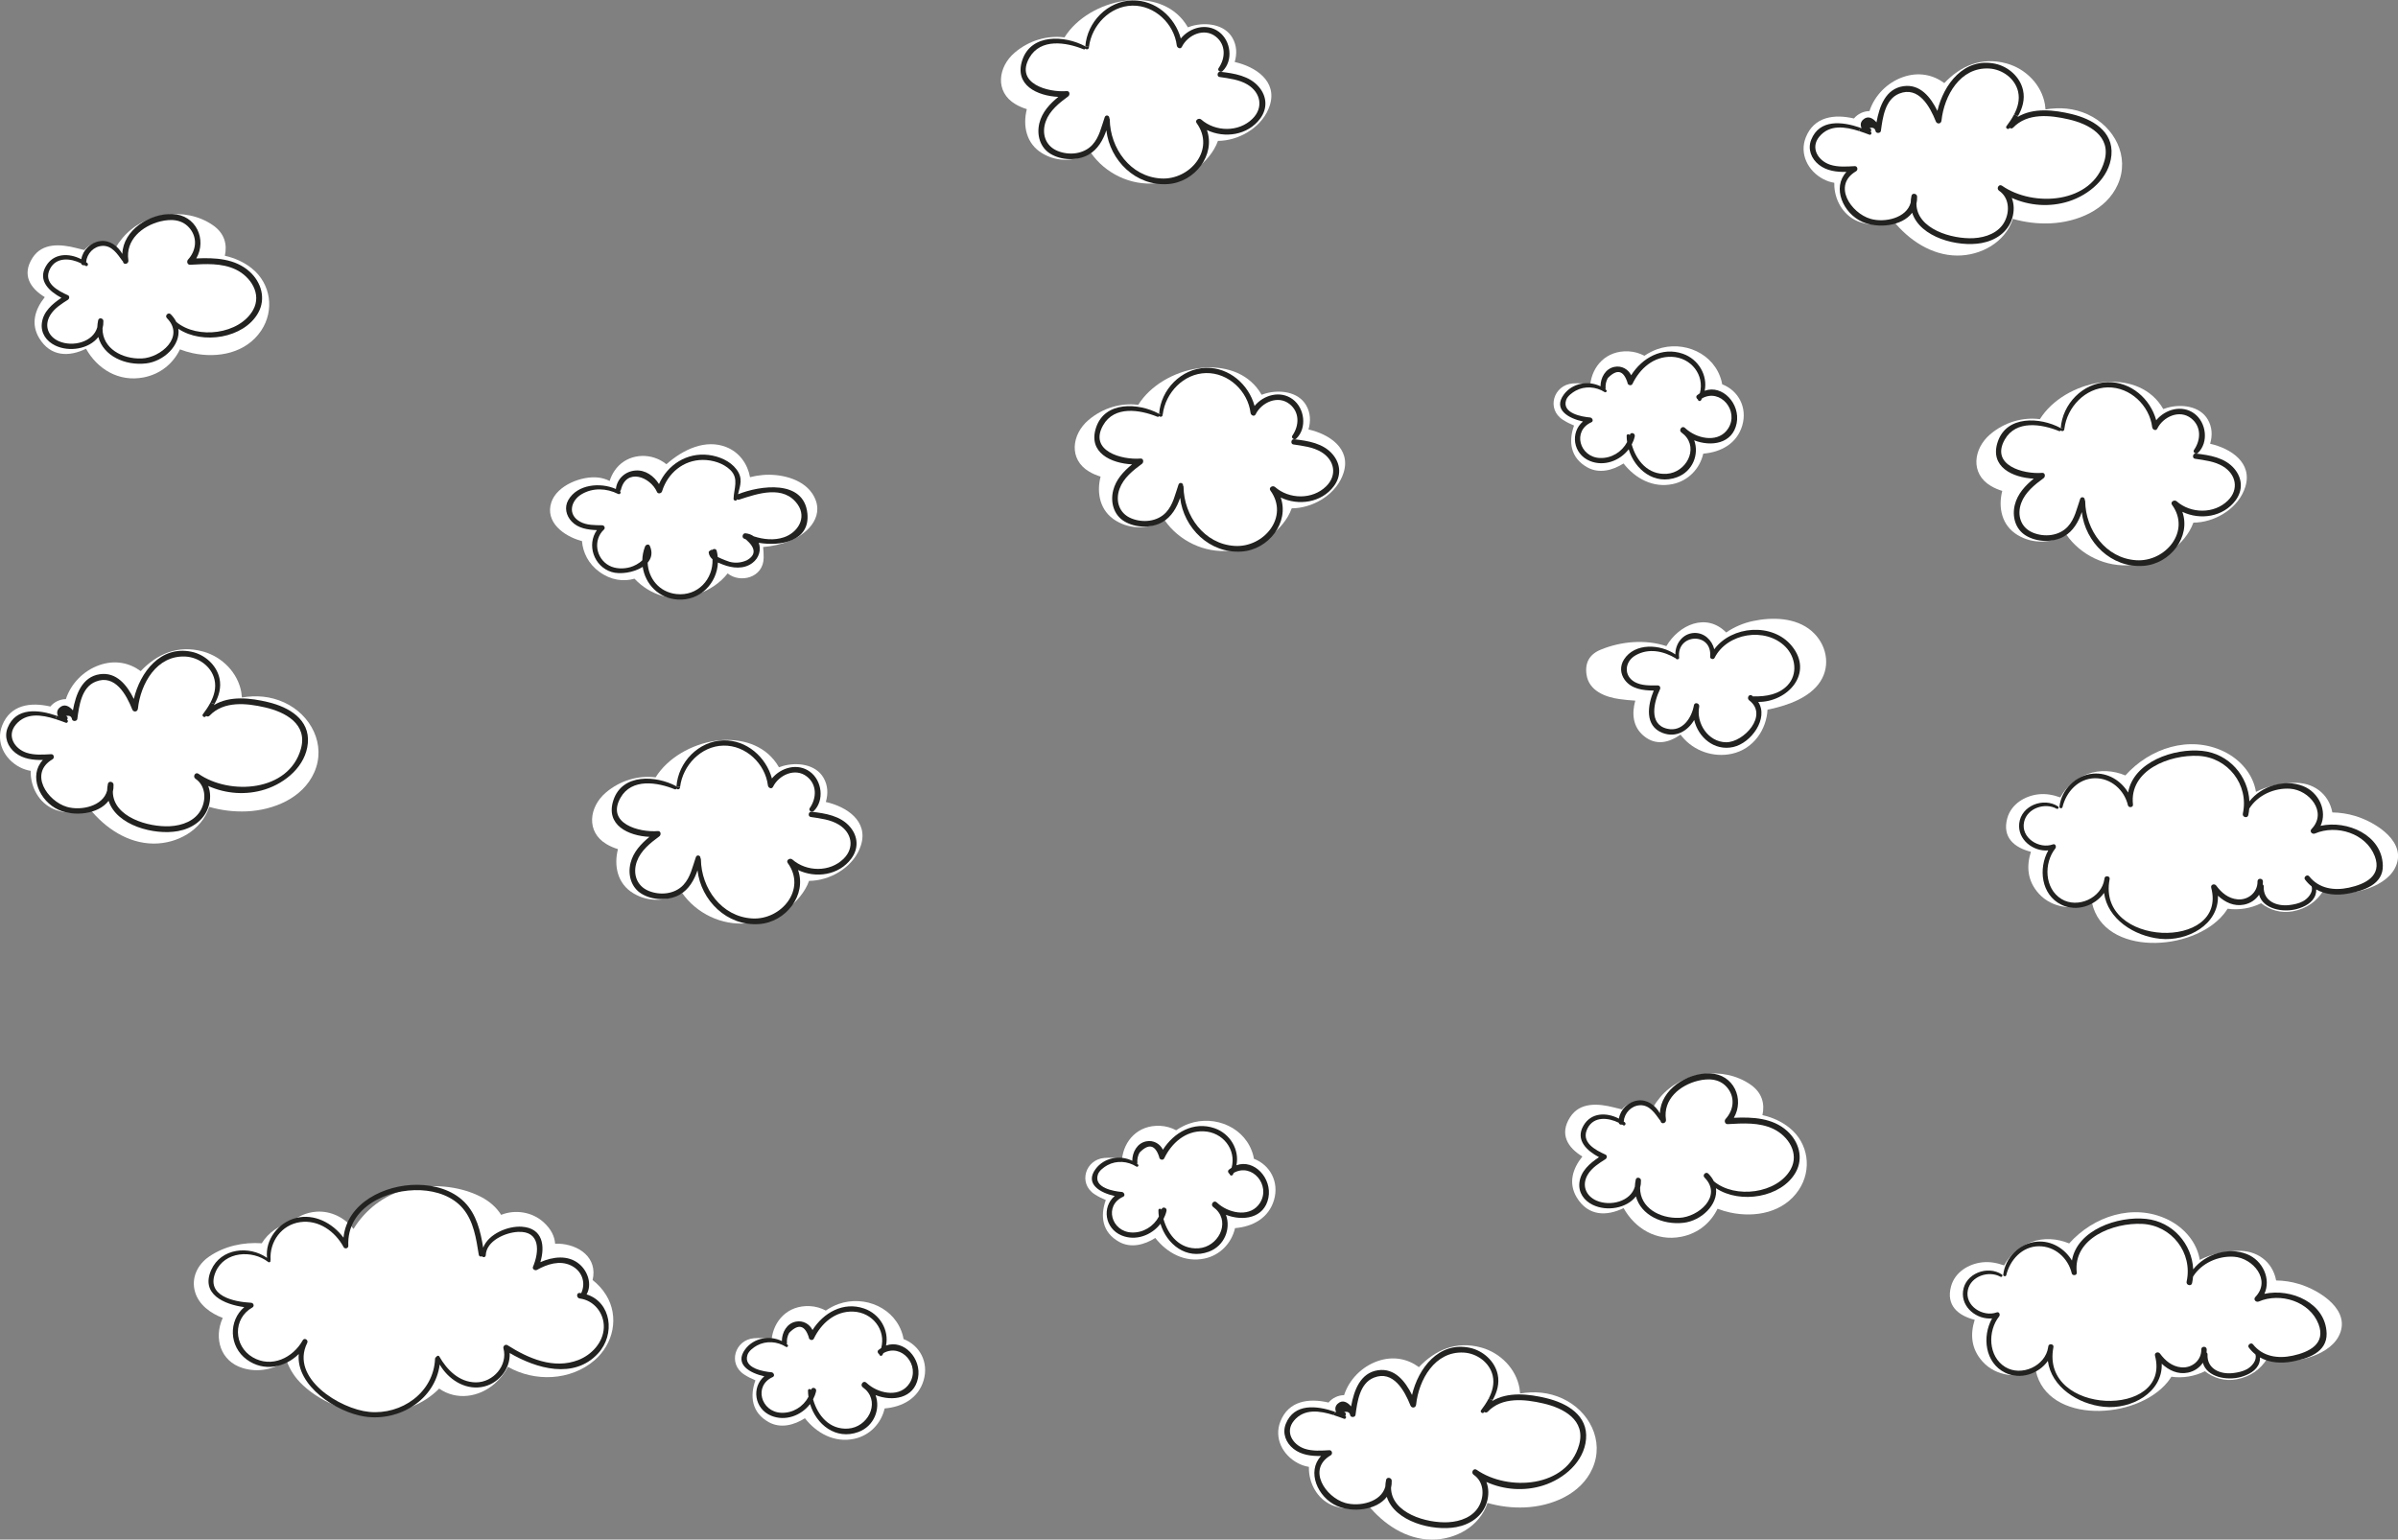 <?xml version="1.0" encoding="UTF-8"?>
<svg id="_圖層_2" data-name="圖層 2" xmlns="http://www.w3.org/2000/svg" viewBox="0 0 1001.76 643.35">
  <rect x="0" y="0" width="1001.76" height="643.35" fill="#808080" stroke="none"/>
  <defs>
    <style>
      .cls-1 {
        fill: #222221;
      }

      .cls-1, .cls-2 {
        stroke-width: 0px;
      }

      .cls-2 {
        fill: #fff;
      }
    </style>
  </defs>
  <g id="OBJECTS">
    <g>
      <path class="cls-2" d="M377.45,559.54c-.07-.43-.14-.85-.25-1.25-2.99-11.7-15.92-17.25-26.89-13.38-1.77.62-3.58,1.56-5.34,2.74-2.01-1.06-4.22-1.73-6.62-1.85-9.47-.47-15.21,6.35-16,13.88-2.35-.47-4.78-.66-7.3-.47-8.01.6-11.17,10.67-4.12,15.2,1.47.94,3.03,1.74,4.65,2.4-2.37,6.53-1.64,13.5,5.61,17.5,4.89,2.7,10.54,1.23,15.06-1.66,4.94,6.31,12.34,10.34,20.56,8.61,6.56-1.39,11.32-6.47,12.75-12.71,7.43-.62,14.1-4.22,16.3-11.81,2.16-7.45-1.58-14.53-8.41-17.18Z"/>
      <path class="cls-1" d="M370.14,562.27c7.42-2.7,14.94,5.44,13.36,13.56-1.68,8.64-10.69,9.91-17.74,7.15,2.14,5.83-.61,13.01-7.17,15.42-9.45,3.48-17.6-3.17-20.19-11.68-3.68,4.82-10.33,7.34-16.24,4.88-7.08-2.93-8.25-11.94-2.87-16.48-5.87-1.27-12.7-4.94-7.97-11.3,3.58-4.81,10.22-5.91,15.31-3.41,0-3.6,2.04-7.39,5.84-8.13,3.04-.6,5.74,1.02,6.96,3.51,4.58-7.23,12.85-12,21.57-8.99,6.55,2.26,10.46,9.02,9.14,15.47ZM380,577.96c4.59-7.31-3.29-16.81-10.97-12.52-.13.25-.25.51-.39.76-.41.69-1.28.32-1.36-.31-.6-.35-.93-1.23-.3-1.76.38-.32.77-.59,1.15-.84,2.02-7.52-3.6-14.92-11.78-15.21-7.5-.26-13.3,4.9-16.38,11.32-.5,1.03-2.11.5-2.09-.56-1.66-5.16-4.4-5.78-8.22-1.86-.74,1.37-1.04,2.81-.91,4.31,0,.15-.03.29-.08.4.12.1.24.18.36.27.49.41-.15,1.2-.67.87-3.61-2.3-8.27-2.66-12.09-.6-1.42.77-3.44,2.24-4,3.88-1.93,5.66,6.86,7.07,10,7.32.94.08,1.6,1.52.54,2-8.08,3.63-4.93,14.55,3.51,14.93,4.86.23,9.24-2.54,11.42-6.66-.13-.86-.19-1.72-.2-2.59,0-.8.96-.86,1.29-.3,0-.03,0-.05.02-.08.32-1.36,2.38-.78,2.08.58-.26,1.2-.7,2.34-1.27,3.42,1.9,6.76,6.83,12.77,14.63,12.24,8.07-.55,13.33-10.36,7.38-16.23-.5-.37-.97-.76-1.41-1.18-.98-.94.35-2.73,1.47-1.91.08.06.15.14.24.2h0c.2.18.43.37.64.55.12.11.25.2.37.31,4.9,3.87,13.25,5.24,17.02-.75Z"/>
    </g>
    <g>
      <path class="cls-2" d="M719.43,160.56c-.07-.43-.14-.85-.25-1.25-2.99-11.7-15.92-17.25-26.89-13.38-1.77.62-3.58,1.56-5.34,2.74-2.01-1.06-4.22-1.73-6.62-1.85-9.47-.47-15.21,6.35-16,13.88-2.35-.47-4.78-.66-7.3-.47-8.01.6-11.17,10.67-4.12,15.2,1.47.94,3.03,1.74,4.65,2.4-2.37,6.53-1.64,13.5,5.61,17.5,4.9,2.7,10.54,1.23,15.06-1.66,4.94,6.31,12.34,10.34,20.56,8.61,6.56-1.39,11.32-6.47,12.75-12.71,7.43-.62,14.1-4.22,16.3-11.81,2.16-7.45-1.58-14.53-8.41-17.18Z"/>
      <path class="cls-1" d="M712.13,163.29c7.42-2.7,14.94,5.44,13.36,13.56-1.68,8.64-10.69,9.91-17.74,7.15,2.14,5.83-.61,13.01-7.17,15.42-9.45,3.48-17.6-3.17-20.19-11.68-3.68,4.82-10.33,7.34-16.24,4.88-7.08-2.93-8.25-11.94-2.87-16.48-5.87-1.27-12.7-4.94-7.97-11.3,3.58-4.81,10.22-5.91,15.31-3.41,0-3.6,2.04-7.39,5.84-8.13,3.04-.6,5.74,1.02,6.96,3.51,4.58-7.23,12.85-12,21.57-8.99,6.55,2.26,10.46,9.02,9.14,15.47ZM721.99,178.98c4.59-7.31-3.29-16.81-10.97-12.52-.13.25-.25.51-.39.76-.41.69-1.28.32-1.36-.31-.6-.35-.93-1.23-.3-1.76.38-.32.77-.59,1.15-.84,2.02-7.52-3.6-14.92-11.78-15.21-7.5-.26-13.3,4.9-16.38,11.32-.5,1.03-2.11.5-2.09-.56-1.66-5.16-4.4-5.78-8.22-1.86-.74,1.37-1.04,2.81-.91,4.31,0,.15-.03.29-.08.4.12.1.24.18.36.27.49.41-.15,1.2-.67.87-3.61-2.3-8.27-2.66-12.09-.6-1.42.77-3.44,2.24-4,3.88-1.93,5.66,6.86,7.07,10,7.32.94.08,1.6,1.52.54,2-8.08,3.63-4.93,14.55,3.51,14.93,4.86.23,9.24-2.54,11.42-6.66-.13-.86-.19-1.72-.2-2.59,0-.8.96-.86,1.29-.3,0-.03,0-.05.02-.08.32-1.36,2.38-.78,2.08.58-.26,1.2-.7,2.34-1.27,3.42,1.9,6.76,6.83,12.77,14.63,12.24,8.07-.55,13.33-10.36,7.38-16.23-.5-.37-.97-.76-1.41-1.18-.98-.94.35-2.73,1.47-1.91.08.06.15.14.24.2h0c.2.18.43.37.64.55.12.11.25.2.37.31,4.9,3.87,13.25,5.24,17.02-.75Z"/>
    </g>
    <g>
      <path class="cls-2" d="M339.19,206.06c-4.2-6.18-13.59-8.21-20.62-7.56-1.8.17-3.55.46-5.25.9-1.01-5.53-4.43-10.41-9.96-12.59-8.46-3.33-17.72.77-24.97,7.18-.76-.61-1.58-1.16-2.47-1.64-6.59-3.5-14.94-1.96-19.19,4.36-.92,1.36-1.58,2.8-2.05,4.28-1.42-.72-2.99-1.21-4.61-1.42-6.91-.87-17.38,3.2-19.74,10.31-2.76,8.33,5.28,14.14,12.35,16.1.15.04.29.07.44.11.39,4.83,2.7,9.56,7.3,12.89,4.85,3.52,10.06,4.16,14.64,2.84,3.17,3.39,7.25,5.95,11.68,7.19,9.37,2.62,21.15-1.59,27.24-9.4,5.06,4.18,14.98,1.99,15.04-6.6.01-1.5-.08-2.97-.23-4.42,3.81-.31,7.57-1.16,11.17-2.59,8.16-3.24,15.23-11.13,9.24-19.95Z"/>
      <path class="cls-1" d="M337.28,214.55c1.19,11.51-10.95,13.84-20.32,12.28,1.06,2.75.24,6.29-2.69,8.46-3.61,2.67-8.34,2.17-12.3.62-.67-.26-1.38-.53-2.06-.84-.36,8.65-7.43,16.07-16.81,15.47-8-.5-13.58-6.54-14.61-13.65-3.75,2.42-9.5,3.23-12.99,2.14-7.46-2.32-10.47-11.4-6.15-17.5-3.81-.15-7.8-.73-10.53-3.6-2.34-2.46-3.14-5.94-1.42-8.96,3.78-6.65,13.4-7.49,19.88-4.63.48-4.24,3.86-7.39,8.17-7.72,4.21-.33,7.69,2.29,9.84,5.66,3.57-8.05,11.62-13.28,20.73-12.16,4.3.53,8.98,2.46,11.64,6.02,2.83,3.77,1.53,6.65.65,10.4,9.03-3.64,27.5-6.37,28.97,8.01ZM327.45,224.53c5.8-1.95,9.71-8.15,5.76-13.75-5.83-8.26-16.6-4.55-24.37-2.02-.39.13-.71.06-.94-.12v.02c-.12.85-1.49.62-1.46-.2.11-4.26,2.34-8.46-1.34-12.06-2.96-2.87-7.43-4.2-11.46-4.21-8.15,0-14.72,5.52-17.07,13.14-.26.86-1.67,1.23-2.1.27-2.83-6.42-12.84-10.14-15.08-.95-.06.26-.22.44-.41.57.7.5.03,1.59-.77,1.19-4.84-2.42-10.49-2.69-15.25.12-4.45,2.63-6.04,8.53-.59,11.5,2.76,1.51,6.14,1.42,9.2,1.47.88.01,1.41,1.15.74,1.78-4.68,4.38-3.38,12.1,2.18,15.08,2.63,1.41,6.08,1.45,8.89.62,1.49-.44,3.53-1.45,4.94-2.85.04-1.92.41-3.87,1.16-5.77.29-.77,1.55-1.21,1.98-.26,1.28,2.85.68,5.21-.91,7.04.28,6.48,4.77,12.29,11.98,13.1,8.98,1,15.44-6.25,15.12-14.53-.84-.72-1.46-1.63-1.6-2.86-.03-.25.15-.47.34-.6s.39-.27.58-.4.38-.12.55-.04c.53-.57,1.64-.57,1.89.4.21.85.35,1.71.43,2.55,2.04,1.02,4.78,1.99,4.97,2.02,2.43.62,4.82.4,7.15-.64,3.94-2.2,3.81-5.11-.38-8.74-.27-.11-.53-.22-.78-.33-1.07-.47-.55-2.32.6-2.22,1.4.13,2.55.6,3.47,1.27,4.06,1.32,8.52,1.79,12.58.41Z"/>
    </g>
    <g>
      <path class="cls-2" d="M756.75,263.64c-6.61-5.63-16.37-5.84-24.47-4.12-4.02.85-7.82,2.49-11.17,4.78-8.33-8.43-19.75-3.21-24.99,5.7-8.77-2.92-18.89-2.02-27.42,1.48-4.66,1.91-6.67,5.4-5.93,10.44,1,6.78,7.87,9.4,13.78,10.21,2.2.3,4.39.51,6.59.65-1.53,5.49-1.05,11.03,3.68,14.85,5.02,4.05,10.37,2.72,15.23-.65.21.28.42.57.65.85,4.96,6.02,13.09,8.81,20.74,7.16,9.09-1.95,14.53-10.17,14.94-18.45.4-.08.79-.14,1.19-.23,7.42-1.63,16.48-4.8,20.84-11.47,4.57-6.99,2.49-15.96-3.67-21.2Z"/>
      <path class="cls-1" d="M748.54,269.96c9.29,11.41-1.81,23.45-14.04,23.36,4.45,6.83-2.89,17.16-10.42,18.84-7.97,1.79-14.68-4.09-16.33-11.29-2.7,4.54-7.55,7.57-13.21,5.4-7.59-2.91-6.24-11.6-3.69-17.69-4.46-.06-9.32-.63-12.13-4.49-1.88-2.59-2.03-5.77-.31-8.49,4.49-7.08,15.24-6.49,21.47-2.13-.03-4.43,2.99-8.73,7.81-8.97,4.26-.2,7.49,3.01,8.44,6.82,7.29-9.88,24.36-11.27,32.41-1.36ZM746.7,286.42c4.42-4.62,3.47-11.82-.86-16.17-8.33-8.37-24.37-5.76-29.58,4.67-.43.86-1.95.48-1.85-.5.97-10.43-14.14-9.77-12.96.38.1.79-1.16.98-1.4.3-5.1-3.05-11.28-4.37-16.76-1.28-4.65,2.62-5.1,8.56-.37,11.18,2.85,1.58,6.43,1.45,9.59,1.42.87-.01,1.28.91.94,1.62-2.45,5.09-4.94,14.66,3.03,16.48,6.36,1.46,10.25-4.55,11.16-9.85.29-1.45,2.44-.82,2.2.6-1.37,6.95,3.72,14.8,11.22,14.9,7.33.09,17.89-11.28,9.65-17.52-1.15-.88-.07-2.85,1.17-1.99.17.13.34.26.5.39.1-.02.19-.06.3-.05,5.04.09,10.37-.76,14.02-4.58Z"/>
    </g>
    <g>
      <path class="cls-2" d="M546.61,179.46c1-3.44.89-6.94-.99-10.15-3.32-5.68-11.06-6.53-16.84-4.92-.59.16-1.17.36-1.74.57-.62-1.07-1.32-2.1-2.11-3.07-5.96-7.25-15.55-9.27-24.49-7.97-9.98,1.45-19.88,7.12-24.94,15.25-7.16-.9-14.72,1.21-20.8,6.37-6.99,5.94-8.4,16.42.34,21.56,1.47.87,3.06,1.54,4.73,2.06-1.77,6.93-.25,14.47,6.46,18.47,6.67,3.98,14.07,3.22,20.34-.19,5.85,8.43,16.45,13.81,27.36,12.68,9.52-.99,19.05-5.77,24.04-14.22.67-1.14,1.21-2.3,1.64-3.48.54,0,1.08-.03,1.62-.07,8.51-.68,17.37-6.35,20.04-14.78,3.23-10.18-6.08-16.19-14.66-18.11Z"/>
      <path class="cls-1" d="M556.77,189.93c3.37,4.01,3.59,9.04.45,13.23-5.18,6.94-14.8,8.29-22.21,4.74,3.67,10.4-5.02,21.81-16.32,22.58-13.38.92-24.22-9.84-25.69-22.47-1.36,4.11-3.64,8-7.37,10.15-4.67,2.69-11.45,2.45-16.03-.36-4.4-2.7-5.78-8.01-4.57-12.84,1.14-4.57,4.34-8.01,7.9-10.92-8.73-.42-18.55-4.87-15.04-15.39,3.72-11.16,17.76-10.31,26.15-5.82.07.04.12.09.17.14l1.52.2c-.02.09-.03.18-.04.27-.09.79-1.11.95-1.43.4-.15.27-.43.45-.77.31-7.26-2.95-17.98-4.73-22.67,3.57-6.06,10.73,7.78,14.54,15.63,13.9,1.3-.1,1.44,1.59.6,2.21-3.72,2.72-7.72,5.92-9.36,10.42-1.83,5.05-.21,10.28,4.93,12.37,4.79,1.96,10.88,1.39,14.52-2.53,2.97-3.22,3.78-7.59,5.18-11.58.41-1.19,2.03-.75,1.92.44.1.12.18.27.18.49.17,12.12,8.6,23.91,21.38,24.69,12.13.75,22.92-12.11,14.9-23.16-.86-1.19.95-2.33,1.92-1.48,5.94,5.21,15.67,5.38,21.42-.31,4.67-4.61,3.48-10.91-2.02-14.26-3.51-2.14-7.78-2.59-11.76-3.2-1.23-.19-.93-2.3.29-2.17.03,0,.06,0,.09,0,5.78.65,12.17,1.66,16.13,6.37Z"/>
      <path class="cls-1" d="M540.03,166.85c5,3.7,6.07,12,1.51,16.42-.26.26-.6.33-.9.27-.66-.14-1.2-.85-.74-1.53,2.89-4.18,3.09-9.8-1.21-13.18-4.87-3.83-11.7-.67-14.15,4.31-.56,1.13-2,.42-2.12-.58-1.12-9.1-9.22-16.84-18.59-16.66-9.41.19-16.98,8.25-18.1,17.27l-1.52-.2c.71-10.13,9.22-19,19.62-19.25,9.68-.23,17.82,6.95,20.26,15.92,3.78-4.62,10.79-6.61,15.94-2.79Z"/>
    </g>
    <g>
      <path class="cls-2" d="M652.76,584.42c-5.93-2.72-11.89-3.09-17.74-2.1-.05-.71-.12-1.43-.24-2.16-1.42-8.17-7.97-14.81-15.91-17.03-10.67-2.99-19.49,1.16-26.12,8.17-4.61-3.43-10.71-4.83-17.31-2.5-6.59,2.33-11.83,7.68-13.95,14.2-2.44.02-4.9,1.16-6.48,3.09-8.28-1.92-16.66-.77-20.11,7.86-2.79,6.97.95,14.16,7.33,17.49,1.55.81,3.06,1.28,4.56,1.52-.01.53,0,1.07.03,1.62.44,6.53,4.33,12.66,10.7,14.81,5.22,1.76,9.71,1.07,13.49-1.07.11.14.22.28.33.42,6.54,8.14,16.05,14.58,26.81,14.63,9.88.05,20.02-5.52,23.21-15.25,0-.02.01-.05.02-.08,5.03,1.43,10.29,2.11,15.69,1.87,11.13-.5,23.36-5.49,28.15-16.23,5.2-11.63-1.38-24.17-12.48-29.26Z"/>
      <path class="cls-1" d="M646.03,584.27c8.53,2.06,17.44,7.13,16.53,17.16-.86,9.51-9.29,16.57-17.86,19.3-7.85,2.5-16.37,1.88-23.77-1.45,1.02,2.6,1.07,5.6.18,8.5-1.78,5.85-6.96,9.3-12.79,10.37-9.94,1.82-25.72-2.35-28.99-12.66-4.32,5.7-14.43,6.65-20.85,3.79-8.04-3.58-12.73-14.34-6.61-20.85-4.07.06-8.21-.4-11.5-2.99-3.2-2.53-4.78-6.53-3.23-10.44,3.48-8.75,12.98-7.65,20.49-5.06l-.46,1.41c-5.82-1.86-12.37-2.84-16.64,2.34-3.85,4.66-.52,10.04,4.51,11.71,3.28,1.08,6.9.8,10.29.61,1.16-.07,1.52,1.58.57,2.13-10,5.86-2.16,17.5,6.03,19.89,5.93,1.72,15.08-.3,16.78-6.8.02-.91.13-1.84.33-2.82.28-1.37,2.32-.98,2.35.32.03,1.08-.07,2.08-.29,3.01.14,10.6,14.92,14.84,23.86,14.37,5.1-.27,10.59-2.22,13.04-7.04,2.19-4.29,1.83-9.94-2.39-12.8-1.27-.88-.07-2.97,1.23-2.09,13.05,9.13,37.82,7.6,42.83-10.44,2.87-10.34-6.51-15.34-14.98-17.28-7.7-1.77-17.19-2.82-23.17,3.45-.46.49-1.05.42-1.46.11-.06.08-.13.16-.19.24-.55.65-1.69-.24-1.18-.91,1.14-1.51,2.27-3.15,3.18-4.89l1.71.55c-.1.17-.19.34-.29.5,6.6-4.04,15.38-3.01,22.74-1.24Z"/>
      <path class="cls-1" d="M625.65,574.31c.83,3.82-.24,7.43-2.07,10.7l-1.71-.55c1.56-2.96,2.47-6.2,1.71-9.58-1.25-5.51-6.62-9.37-12.11-9.67-12.09-.65-18.79,11.36-19.9,21.79-.15,1.38-1.86,1.6-2.36.32-2.45-6.19-7.2-14.89-15.31-11.62-5.92,2.38-6.89,10.08-7.64,15.57-.14,1-1.78,1.17-2.18.28-.22-1.35-1.09-1.84-2.61-1.47.87.19.92,1.05.5,1.59,0,0,.02.01.03.01.68.31.18,1.45-.51,1.2-1.36-.51-2.82-1.05-4.32-1.53l.46-1.41.6.21c-.59-1.1-.57-2.46.54-3.52,2.03-1.93,4.15-.68,5.65,1.07,1.2-6.62,3.78-14.03,11.25-15.11,6.99-1.01,11.4,4.62,14.2,10.33,2.64-11.2,11.16-22.4,24.08-19.72,5.51,1.14,10.48,5.5,11.7,11.11Z"/>
    </g>
    <g>
      <path class="cls-2" d="M253.19,541.15c-1.55-2.51-3.46-4.57-5.63-6.24,2.21-9.37-5.76-14.89-14.26-15.21-.47-.02-.94-.02-1.4,0-.22-3.05-1.67-6.1-4.84-8.98-4.74-4.31-11.84-5.41-17.71-3.06-1.98-3.18-4.95-5.71-8.33-7.47-9.35-4.86-21.48-5.68-31.6-3.08-9.09,2.34-16.97,8.58-21.74,16.44-3.58-4.66-9.41-7.63-15.47-7.21-4.3.3-8.04,2.04-10.94,4.67-4.75,1.1-9.1,3.97-11.93,8.52-7.75-.52-15.56,1.18-21.95,5.54-4.84,3.3-7.61,8.89-5.93,14.74,1.56,5.46,6.54,9.01,11.59,10.92-.02.05-.05.11-.08.16-3.69,8.29-.91,17.89,8.34,20.77,6.52,2.03,12.95.52,18.45-2.97,1.31,3.65,3.49,7.09,6.81,10.18,8.53,7.93,21.08,12.39,32.71,11.72,9.1-.52,17.9-3.94,24.18-10.33,7.19,5.01,16.59,3.72,23.2-2.08,2.4-2.11,4.22-4.48,5.53-7.02,11.15,6.39,26.12,5.86,36.1-2.68,7.97-6.81,10.5-18.25,4.89-27.36Z"/>
      <path class="cls-1" d="M245.05,540.9c10.34,3.25,12.12,16.74,4.77,24.69-10.05,10.89-25.73,6.35-36.9-.2.36,6.82-4.9,13.15-11.84,14.24-7.16,1.13-13.91-3.38-17.39-9.43-1.94,14.74-16.89,23.92-31.34,21.75-11.71-1.76-28.76-12.83-27.55-26.13-5.75,5.65-14.57,7.54-21.72,2.3-7.44-5.46-7.69-16.18-1.05-21.9-8.3-1.13-18.35-5.37-13.78-15.56,4.09-9.13,15.84-10.27,23.31-5.03-.86-7.56,4.69-14.77,12.04-16.65,7.73-1.98,15.33,2.11,19.9,8.21,1.46-14.5,17.14-22.18,30.82-22.09,7.08.05,14.57,2.07,19.68,7.21,5.05,5.08,6.74,12.19,7.85,19.07,2.2-5.8,10.4-9.16,16.16-8.76,8.85.61,9.72,8.1,7.73,14.81,5.24-2.31,11.57-3.13,16.24.77,3.6,3.01,5.44,8.52,3.07,12.7ZM252.24,554.81c.24-5.98-4.05-11.43-10.04-12.19-1.47-.18-1.49-2.5,0-2.33l.6.09c2.09-4.49.26-9.38-4.26-11.56-4.71-2.28-9.96-.56-14.23,1.84-.77.43-2.06-.32-1.66-1.28,2.68-6.34,3.17-15.08-6.29-14.6-5.26.28-13.18,3.68-13.44,9.77-.04.87-1.12,1.01-1.5.44-.58.24-1.29.09-1.42-.71-1.07-6.65-2.12-13.95-6.62-19.28-4.3-5.1-11.08-7.32-17.56-7.63-13.93-.68-31.07,7.13-30.31,23.26.05,1.04-1.47,1.44-1.96.53-3.5-6.56-10.43-11.56-18.15-10.46-7.77,1.1-12.87,8.16-12.36,15.79,0,.12-.02.22-.07.31.19.44-.45.93-.91.57-6.65-5.2-18.27-4.47-21.95,4.07-4.39,10.19,7.71,12.59,14.8,12.96,1.01.05,1.48,1.42.53,1.96-8.26,4.65-7.89,16.11.12,20.82,7.84,4.59,16.83.26,20.91-7.11.68-1.23,2.48-.14,1.87,1.1-7.33,14.79,13.76,27.66,25.88,28.83,13.46,1.31,26.9-8.01,27.52-22.13.02-.44.27-.73.58-.89.13-.47.91-.66,1.19-.15,3.19,5.64,8.34,10.79,15.27,10.83,7.26.04,13.46-7.09,11.53-14.23-.26-.95.83-1.85,1.69-1.3,8.68,5.52,19.29,10.16,29.57,6.2,5.54-2.14,10.42-7.3,10.67-13.52Z"/>
    </g>
    <g>
      <path class="cls-2" d="M983.86,340.97c-3.11-.94-6.32-1.42-9.53-1.47-1.48-7.95-8.17-12.76-16.32-12.35-5.28.26-10.82,1.31-15.59,3.76-1.17-7.35-6.52-13.54-13.39-16.87-14.39-6.96-31.04-1.35-41.16,10-4.91-2.07-10.59-2.51-15.81-.59-4.98,1.84-8.93,5.35-11.37,9.78-2.87-1.04-5.84-1.64-9.02-1.31-5.79.61-11.51,4.11-13.13,10-2.24,8.13,3.1,12.33,9.87,14.02-1.87,5.89-1.61,12.04,3.28,17.46,5.64,6.25,14.84,7.11,22.26,3.93,4.92,22.3,41.98,20.62,55.03,4.64.58-.71,1.1-1.47,1.6-2.24,4.73.69,9.73-.16,14.01-2.29,3.58,2.84,8.31,4.31,13.25,3.37,5.93-1.13,10.03-4.3,12.67-8.51.4.12.8.25,1.22.35,8.74,2.12,24.06-1.13,28.66-9.7,5.82-10.86-7.86-19.37-16.51-21.98Z"/>
      <path class="cls-1" d="M995.42,361.64c.2,7.95-7.91,10.56-14.43,11.76-4.7.86-9.48.49-13.4-1.72.04.74-.05,1.5-.31,2.26-1.11,3.29-4.55,5.01-7.66,5.89-5.86,1.65-14.26.07-15.9-5.94-1.38,2.07-3.58,3.59-6.23,4.13-4.21.86-8-.96-10.95-3.73.41,12.04-12.66,19.19-24.13,18.01-10.95-1.13-21.99-8.31-23.44-19.17-3.83,5.41-11.5,8.03-17.84,4.93-8.45-4.14-9.7-15.15-5.46-22.7-6.27.59-12.94-4.52-12.14-11.32.87-7.48,10.24-10.96,16.19-7.07.16.1.25.25.26.4.05.41-.36.84-.83.58-4.8-2.69-12.28-.31-13.58,5.46-1.51,6.73,6.33,11.54,12.04,9.43,1.07-.39,1.55,1.01.99,1.71-4.84,6.11-4.6,16.72,2.57,21.12,6.77,4.14,16.81-.43,17.93-8.28.03-.15.05-.3.07-.45.23-1.2,2.29-.92,2.14.29-.01.09-.03.19-.05.29h.01c-5.38,28.37,49.43,29.87,42.46,3.44-.35-1.34,1.37-1.89,2.1-.89,2.19,3,5.07,5.38,8.86,5.74,4.5.43,8.48-2.95,8.38-7.49-.03-1.47,2.23-1.46,2.27,0,.01.43-.02.85-.07,1.27.24.18.41.44.4.79-.3,6.16,5.37,8.44,10.64,7.83,1.95-.23,3.97-.65,5.72-1.57,2.11-1.12,4.47-3.85,3.63-6.26-1.01-.8-1.94-1.75-2.76-2.86-.75-1.02.97-2.32,1.74-1.35,4.08,5.17,10.44,6.1,16.6,4.77,6.9-1.49,13.94-4.94,10.81-13.17-3.65-9.56-16-13.33-24.94-9.48-1.2.52-2.46-.84-1.46-1.88,6.78-7.06-1-16.29-8.93-16.82-6.61-.44-13.58,2.68-17.09,8.3-.09.91-.22,1.82-.41,2.74-.32,1.48-2.61.85-2.28-.63,2.66-12.1-6.29-23.55-18.58-24.14-11.92-.57-28.98,5.87-27.31,20.38.13,1.21-1.83,1.43-2.1.28-1.5-6.38-7.07-11.42-13.85-11.32-6.92.11-11.98,5.75-13.5,12.08-.15.64-1.13.58-1.26.03-.01-.06-.02-.13-.01-.2.81-7.17,6.8-13.22,14.08-13.83,6.11-.5,11.6,2.89,14.62,7.9,2.19-12.79,19.1-18.67,31-17.41,11.11,1.17,19.16,10.48,19.66,21.09,5.07-6.45,14.69-9.42,22.41-6.38,6.63,2.61,10.22,10.41,7.32,16.61,11.12-2.45,25.66,3.8,26,16.55Z"/>
    </g>
    <g>
      <path class="cls-2" d="M747.63,471.35c-3.46-2.79-7.32-4.44-11.38-5.36,1.06-4.74-.14-9.41-4.96-12.75-11.56-8.02-28.74-5.4-37.73,5.25-1.17,1.39-2.21,2.86-3.11,4.39-1.59-1.46-3.52-2.44-5.92-2.46-2.79-.03-5.31,1.17-6.98,3.17-1.16-.29-2.32-.57-3.48-.86-6.35-1.61-14.03-2.28-18.14,4.08-4.62,7.15-.99,12.76,5.1,16.46-4.08,5.1-5.96,11.1-2.35,17.11,4.78,7.95,12.58,7.87,19.58,4.46,4.68,8.39,13.56,14.03,24.1,11.97,7.18-1.41,12.38-5.98,15.14-11.71,1.71.66,3.47,1.2,5.3,1.59,10.53,2.25,22.36,0,28.66-9.48,5.59-8.41,4.01-19.52-3.83-25.84Z"/>
      <path class="cls-1" d="M746.58,472.6c4.91,4.43,6.93,11.3,3.58,17.28-5.94,10.59-23.24,13.36-33.32,6.64.95,6.91-6.15,13.62-13.54,14.46-8.77,1-17.81-3.17-19.9-11.05-3.85,5.02-12.16,6.44-18.1,3.52-3.6-1.77-5.96-5.08-5.51-9.2.54-4.89,4.33-8.11,8.19-10.69-4.97-2.64-10.01-7.12-6.51-13.16,3.26-5.65,9.74-5.59,14.82-2.96.63-3.85,3.92-7.04,7.86-7.57,3.99-.54,7.38,2.02,9.28,5.35.32-9.9,11.3-16.98,20.88-16.67,10.01.33,14.52,10.78,10,18.55,7.83-.36,16.18.01,22.27,5.5ZM748.05,488.65c3.72-6.7-1-13.92-7.21-16.9-5.88-2.82-12.76-2.37-19.09-2-1.15.07-1.58-1.39-.89-2.15,3.33-3.65,4.04-8.73.97-12.76-3.11-4.06-7.88-4.36-12.54-3.21-7.58,1.89-14.65,7.79-13.34,16.29.22,1.44-1.94,2.1-2.24.61,0-.07-.02-.13-.03-.21-.08-.04-.16-.09-.21-.17-2.06-2.82-4.35-6.48-8.36-6.29-3.67.17-6.53,3.28-6.81,6.81.15.11.31.21.46.32.69.53.07,1.71-.7,1.21-.15-.1-.31-.19-.46-.28-.55.19-1.25-.07-1.38-.76-4.4-2.16-10.34-2.79-12.99,2.27-3.09,5.89,3.27,9.17,7.48,11.07.78.36.62,1.47,0,1.87-2.75,1.75-5.73,3.61-7.44,6.49-2.63,4.45-.78,8.93,3.66,10.85,5.77,2.51,14.28.39,16.03-5.83.04-.94.15-1.92.37-2.94.27-1.27,2.15-.91,2.18.3.03,1.12-.1,2.16-.36,3.12-.07,8.35,8.2,12.86,16.35,12.55,8-.31,18.24-9.07,10.55-16.85-1.03-1.04.58-2.66,1.61-1.61,1.01,1.03,1.77,2.1,2.29,3.18,8.89,7.45,26.47,5.14,32.1-4.98Z"/>
    </g>
    <g>
      <path class="cls-2" d="M118.79,293.57c-5.93-2.72-11.89-3.09-17.74-2.1-.05-.71-.12-1.43-.24-2.16-1.42-8.17-7.97-14.81-15.91-17.03-10.67-2.99-19.49,1.16-26.12,8.17-4.61-3.43-10.71-4.83-17.31-2.5-6.59,2.33-11.83,7.68-13.95,14.2-2.44.02-4.9,1.16-6.48,3.09-8.28-1.92-16.66-.77-20.11,7.86-2.79,6.97.95,14.16,7.33,17.49,1.55.81,3.06,1.28,4.56,1.52-.01.53,0,1.07.03,1.62.44,6.53,4.33,12.66,10.7,14.81,5.22,1.76,9.71,1.07,13.49-1.08.11.14.22.28.33.42,6.54,8.14,16.05,14.58,26.81,14.63,9.88.05,20.02-5.52,23.21-15.25,0-.02.01-.05.02-.08,5.03,1.43,10.29,2.11,15.69,1.87,11.13-.5,23.36-5.49,28.15-16.23,5.2-11.63-1.38-24.17-12.48-29.26Z"/>
      <path class="cls-1" d="M112.07,293.42c8.53,2.06,17.44,7.13,16.53,17.16-.86,9.51-9.29,16.57-17.86,19.3-7.85,2.5-16.37,1.88-23.77-1.45,1.02,2.6,1.07,5.6.18,8.5-1.78,5.85-6.96,9.3-12.79,10.37-9.94,1.82-25.72-2.35-28.99-12.66-4.32,5.7-14.43,6.65-20.85,3.79-8.04-3.58-12.73-14.34-6.61-20.85-4.07.06-8.21-.4-11.5-2.99-3.2-2.53-4.78-6.53-3.23-10.44,3.48-8.75,12.98-7.65,20.49-5.06l-.46,1.41c-5.82-1.86-12.37-2.84-16.64,2.34-3.85,4.66-.52,10.04,4.51,11.71,3.28,1.08,6.9.8,10.29.61,1.16-.07,1.52,1.58.57,2.13-10,5.86-2.16,17.5,6.03,19.89,5.93,1.72,15.08-.3,16.78-6.8.02-.91.13-1.84.33-2.82.28-1.37,2.32-.98,2.35.32.03,1.08-.07,2.08-.29,3.01.14,10.6,14.92,14.84,23.86,14.37,5.1-.27,10.59-2.22,13.04-7.04,2.19-4.29,1.83-9.94-2.39-12.8-1.27-.88-.07-2.97,1.23-2.09,13.05,9.13,37.82,7.6,42.83-10.44,2.87-10.34-6.51-15.34-14.98-17.28-7.7-1.77-17.19-2.82-23.17,3.45-.46.49-1.05.42-1.46.11-.06.08-.13.16-.19.24-.55.65-1.69-.24-1.18-.91,1.14-1.51,2.27-3.15,3.18-4.89l1.71.55c-.1.17-.19.34-.29.5,6.6-4.04,15.38-3.01,22.74-1.24Z"/>
      <path class="cls-1" d="M91.69,283.46c.83,3.82-.24,7.43-2.07,10.7l-1.71-.55c1.56-2.96,2.47-6.2,1.71-9.58-1.25-5.51-6.62-9.37-12.11-9.67-12.09-.65-18.79,11.36-19.9,21.79-.15,1.38-1.86,1.6-2.36.32-2.45-6.19-7.2-14.89-15.31-11.62-5.92,2.38-6.89,10.08-7.64,15.57-.14,1-1.78,1.17-2.18.28-.22-1.35-1.09-1.84-2.61-1.47.87.19.92,1.05.5,1.59,0,0,.02.01.03.01.68.31.18,1.45-.51,1.2-1.36-.51-2.82-1.05-4.32-1.53l.46-1.41.6.21c-.59-1.1-.57-2.46.54-3.52,2.03-1.93,4.15-.68,5.65,1.07,1.2-6.62,3.78-14.03,11.25-15.11,6.99-1.01,11.4,4.62,14.2,10.33,2.64-11.2,11.16-22.4,24.08-19.72,5.51,1.14,10.48,5.5,11.7,11.11Z"/>
    </g>
    <g>
      <path class="cls-2" d="M105.31,112.24c-3.46-2.79-7.32-4.44-11.38-5.36,1.06-4.74-.14-9.41-4.96-12.75-11.56-8.02-28.74-5.4-37.73,5.25-1.17,1.39-2.21,2.86-3.11,4.39-1.59-1.46-3.52-2.44-5.92-2.46-2.79-.03-5.31,1.17-6.98,3.17-1.16-.29-2.32-.57-3.48-.86-6.35-1.61-14.03-2.28-18.14,4.08-4.62,7.15-.99,12.76,5.1,16.46-4.08,5.1-5.96,11.1-2.35,17.11,4.78,7.95,12.58,7.87,19.58,4.46,4.68,8.39,13.56,14.03,24.1,11.97,7.18-1.41,12.38-5.98,15.14-11.71,1.71.66,3.47,1.2,5.3,1.59,10.53,2.25,22.36,0,28.66-9.48,5.59-8.41,4.01-19.52-3.83-25.84Z"/>
      <path class="cls-1" d="M104.26,113.49c4.91,4.43,6.93,11.3,3.58,17.28-5.94,10.59-23.24,13.36-33.32,6.64.95,6.91-6.15,13.62-13.54,14.46-8.77,1-17.81-3.17-19.9-11.05-3.85,5.02-12.16,6.44-18.1,3.52-3.6-1.77-5.96-5.08-5.51-9.2.54-4.89,4.33-8.11,8.19-10.69-4.97-2.64-10.01-7.12-6.51-13.16,3.26-5.65,9.74-5.59,14.82-2.96.63-3.85,3.92-7.04,7.86-7.57,3.99-.54,7.38,2.02,9.28,5.35.32-9.9,11.3-16.98,20.88-16.67,10.01.33,14.52,10.78,10,18.55,7.83-.36,16.18.01,22.27,5.5ZM105.73,129.54c3.72-6.7-1-13.92-7.21-16.9-5.88-2.82-12.76-2.37-19.09-2-1.15.07-1.58-1.39-.89-2.15,3.33-3.65,4.04-8.73.97-12.76-3.11-4.06-7.88-4.36-12.54-3.21-7.58,1.89-14.65,7.79-13.34,16.29.22,1.44-1.94,2.1-2.24.61,0-.07-.02-.13-.03-.21-.08-.04-.16-.09-.21-.17-2.06-2.82-4.35-6.48-8.36-6.29-3.67.17-6.53,3.28-6.81,6.81.15.11.31.21.46.32.69.53.07,1.71-.7,1.21-.15-.1-.31-.19-.46-.28-.55.19-1.25-.07-1.38-.76-4.4-2.16-10.34-2.79-12.99,2.27-3.09,5.89,3.27,9.17,7.48,11.07.78.36.62,1.47,0,1.87-2.75,1.75-5.73,3.61-7.44,6.49-2.63,4.45-.78,8.93,3.66,10.85,5.77,2.51,14.28.39,16.03-5.83.04-.94.15-1.92.37-2.94.27-1.27,2.15-.91,2.18.3.03,1.12-.1,2.16-.36,3.12-.07,8.35,8.2,12.86,16.35,12.55,8-.31,18.24-9.07,10.55-16.85-1.03-1.04.58-2.66,1.61-1.61,1.01,1.03,1.77,2.1,2.29,3.18,8.89,7.45,26.47,5.14,32.1-4.98Z"/>
    </g>
    <g>
      <path class="cls-2" d="M923.28,185.44c1-3.44.89-6.94-.99-10.15-3.32-5.68-11.06-6.53-16.84-4.92-.59.16-1.17.36-1.74.57-.62-1.07-1.32-2.1-2.11-3.07-5.96-7.25-15.55-9.27-24.49-7.97-9.98,1.45-19.88,7.12-24.94,15.25-7.16-.9-14.72,1.21-20.8,6.37-6.99,5.94-8.4,16.42.34,21.56,1.47.87,3.06,1.54,4.73,2.06-1.77,6.93-.25,14.47,6.46,18.47,6.67,3.98,14.07,3.22,20.34-.19,5.85,8.43,16.45,13.81,27.36,12.68,9.52-.99,19.05-5.77,24.04-14.22.67-1.14,1.21-2.3,1.64-3.48.54,0,1.08-.03,1.62-.07,8.51-.68,17.37-6.35,20.04-14.78,3.23-10.18-6.08-16.19-14.66-18.11Z"/>
      <path class="cls-1" d="M933.43,195.91c3.37,4.01,3.59,9.04.45,13.23-5.18,6.94-14.8,8.29-22.21,4.74,3.67,10.4-5.02,21.81-16.32,22.58-13.38.92-24.22-9.84-25.69-22.47-1.36,4.11-3.64,8-7.37,10.15-4.67,2.69-11.45,2.45-16.03-.36-4.4-2.7-5.78-8.01-4.57-12.84,1.14-4.57,4.34-8.01,7.9-10.92-8.73-.42-18.55-4.87-15.04-15.39,3.72-11.16,17.76-10.31,26.15-5.82.07.04.12.09.17.14l1.52.2c-.02.09-.03.18-.04.27-.09.79-1.11.95-1.43.4-.15.27-.43.45-.77.31-7.26-2.95-17.98-4.73-22.67,3.57-6.06,10.73,7.78,14.54,15.63,13.9,1.3-.1,1.44,1.59.6,2.21-3.72,2.72-7.72,5.92-9.36,10.42-1.83,5.05-.21,10.28,4.93,12.37,4.79,1.96,10.88,1.39,14.52-2.53,2.97-3.22,3.78-7.59,5.18-11.58.41-1.19,2.03-.75,1.92.44.1.12.18.27.18.49.17,12.12,8.6,23.91,21.38,24.69,12.13.75,22.92-12.11,14.9-23.16-.86-1.19.95-2.33,1.92-1.48,5.94,5.21,15.67,5.38,21.42-.31,4.67-4.61,3.48-10.91-2.02-14.26-3.51-2.14-7.78-2.59-11.76-3.2-1.23-.19-.93-2.3.29-2.17.03,0,.06,0,.09,0,5.78.65,12.17,1.66,16.13,6.37Z"/>
      <path class="cls-1" d="M916.69,172.83c5,3.7,6.07,12,1.51,16.42-.26.26-.6.33-.9.27-.66-.14-1.2-.85-.74-1.53,2.89-4.18,3.09-9.8-1.21-13.18-4.87-3.83-11.7-.67-14.15,4.31-.56,1.13-2,.42-2.12-.58-1.12-9.1-9.22-16.84-18.59-16.66-9.41.19-16.98,8.25-18.1,17.27l-1.52-.2c.71-10.13,9.22-19,19.62-19.25,9.68-.23,17.82,6.95,20.26,15.92,3.78-4.62,10.79-6.61,15.94-2.79Z"/>
    </g>
    <g>
      <path class="cls-2" d="M344.99,335.13c1-3.44.89-6.94-.99-10.15-3.32-5.68-11.06-6.53-16.84-4.92-.59.16-1.17.36-1.74.57-.62-1.07-1.32-2.1-2.11-3.07-5.96-7.25-15.55-9.27-24.49-7.97-9.98,1.45-19.88,7.12-24.94,15.25-7.16-.9-14.72,1.21-20.8,6.37-6.99,5.94-8.4,16.42.34,21.56,1.47.87,3.06,1.54,4.73,2.06-1.77,6.93-.25,14.47,6.46,18.47,6.67,3.98,14.07,3.22,20.34-.19,5.85,8.43,16.45,13.81,27.36,12.68,9.52-.99,19.05-5.77,24.04-14.22.67-1.14,1.21-2.3,1.64-3.48.54,0,1.08-.03,1.62-.07,8.51-.68,17.37-6.35,20.04-14.78,3.23-10.18-6.08-16.19-14.66-18.11Z"/>
      <path class="cls-1" d="M355.15,345.6c3.37,4.01,3.59,9.04.45,13.23-5.18,6.94-14.8,8.29-22.21,4.74,3.67,10.4-5.02,21.81-16.32,22.58-13.38.92-24.22-9.84-25.69-22.47-1.36,4.11-3.64,8-7.37,10.15-4.67,2.69-11.45,2.45-16.03-.36-4.4-2.7-5.78-8.01-4.57-12.84,1.14-4.57,4.34-8.01,7.9-10.92-8.73-.42-18.55-4.87-15.04-15.39,3.72-11.16,17.76-10.31,26.15-5.82.07.04.12.09.17.14l1.52.2c-.02.09-.03.18-.04.27-.09.79-1.11.95-1.43.4-.15.27-.43.45-.77.31-7.26-2.95-17.98-4.73-22.67,3.57-6.06,10.73,7.78,14.54,15.63,13.9,1.3-.1,1.44,1.59.6,2.21-3.72,2.72-7.72,5.92-9.36,10.42-1.83,5.05-.21,10.28,4.93,12.37,4.79,1.96,10.88,1.39,14.52-2.53,2.97-3.22,3.78-7.59,5.18-11.58.41-1.19,2.03-.75,1.92.44.1.12.18.27.18.49.17,12.12,8.6,23.91,21.38,24.69,12.13.75,22.92-12.11,14.9-23.16-.86-1.19.95-2.33,1.92-1.48,5.94,5.21,15.67,5.38,21.42-.31,4.67-4.61,3.48-10.91-2.02-14.26-3.51-2.14-7.78-2.59-11.76-3.2-1.23-.19-.93-2.3.29-2.17.03,0,.06,0,.09,0,5.78.65,12.17,1.66,16.13,6.37Z"/>
      <path class="cls-1" d="M338.41,322.52c5,3.7,6.07,12,1.51,16.42-.26.26-.6.33-.9.27-.66-.14-1.2-.85-.74-1.53,2.89-4.18,3.09-9.8-1.21-13.18-4.87-3.83-11.7-.67-14.15,4.31-.56,1.13-2,.42-2.12-.58-1.12-9.1-9.22-16.84-18.59-16.66-9.41.19-16.98,8.25-18.1,17.27l-1.52-.2c.71-10.13,9.22-19,19.62-19.25,9.68-.23,17.82,6.95,20.26,15.92,3.78-4.62,10.79-6.61,15.94-2.79Z"/>
    </g>
    <g>
      <path class="cls-2" d="M523.82,484.2c-.07-.43-.14-.85-.25-1.25-2.99-11.7-15.92-17.25-26.89-13.38-1.77.62-3.58,1.56-5.34,2.74-2.01-1.06-4.22-1.73-6.62-1.85-9.47-.47-15.21,6.35-16,13.88-2.35-.47-4.78-.66-7.3-.47-8.01.6-11.17,10.67-4.12,15.2,1.47.94,3.03,1.74,4.65,2.4-2.37,6.53-1.64,13.5,5.61,17.5,4.89,2.7,10.54,1.23,15.06-1.66,4.94,6.31,12.34,10.34,20.56,8.61,6.56-1.39,11.32-6.47,12.75-12.71,7.43-.62,14.1-4.22,16.3-11.81,2.16-7.45-1.58-14.53-8.41-17.18Z"/>
      <path class="cls-1" d="M516.52,486.93c7.42-2.7,14.94,5.44,13.36,13.56-1.68,8.64-10.69,9.91-17.74,7.15,2.14,5.83-.61,13.01-7.17,15.42-9.45,3.48-17.6-3.17-20.19-11.68-3.68,4.82-10.33,7.34-16.24,4.88-7.08-2.93-8.25-11.94-2.87-16.48-5.87-1.27-12.7-4.94-7.97-11.3,3.58-4.81,10.22-5.91,15.31-3.41,0-3.6,2.04-7.39,5.84-8.13,3.04-.6,5.74,1.02,6.96,3.51,4.58-7.23,12.85-12,21.57-8.99,6.55,2.26,10.46,9.02,9.14,15.47ZM526.38,502.62c4.59-7.31-3.29-16.81-10.97-12.52-.13.25-.25.51-.39.76-.41.69-1.28.32-1.36-.31-.6-.35-.93-1.23-.3-1.76.38-.32.77-.59,1.15-.84,2.02-7.52-3.6-14.92-11.78-15.21-7.5-.26-13.3,4.9-16.38,11.32-.5,1.03-2.11.5-2.09-.56-1.66-5.16-4.4-5.78-8.22-1.86-.74,1.37-1.04,2.81-.91,4.31,0,.15-.03.29-.08.4.12.1.24.18.36.27.49.41-.15,1.2-.67.87-3.61-2.3-8.27-2.66-12.09-.6-1.42.77-3.44,2.24-4,3.88-1.93,5.66,6.86,7.07,10,7.32.94.08,1.6,1.52.54,2-8.08,3.63-4.93,14.55,3.51,14.93,4.86.23,9.24-2.54,11.42-6.66-.13-.86-.19-1.72-.2-2.59,0-.8.96-.86,1.29-.3,0-.03,0-.05.02-.08.32-1.36,2.38-.78,2.08.58-.26,1.2-.7,2.34-1.27,3.42,1.9,6.76,6.83,12.77,14.63,12.24,8.07-.55,13.33-10.36,7.38-16.23-.5-.37-.97-.76-1.41-1.18-.98-.94.35-2.73,1.47-1.91.08.06.15.14.24.2h0c.2.18.43.37.64.55.12.11.25.2.37.31,4.9,3.87,13.25,5.24,17.02-.75Z"/>
    </g>
    <g>
      <path class="cls-2" d="M960.38,536.54c-3.11-.94-6.32-1.42-9.53-1.47-1.48-7.95-8.17-12.76-16.32-12.35-5.28.26-10.82,1.31-15.59,3.76-1.17-7.35-6.52-13.54-13.39-16.87-14.39-6.96-31.04-1.35-41.16,10-4.91-2.07-10.59-2.51-15.81-.59-4.98,1.84-8.93,5.34-11.37,9.78-2.87-1.04-5.84-1.64-9.02-1.31-5.79.61-11.51,4.11-13.13,10-2.24,8.13,3.1,12.33,9.87,14.02-1.87,5.89-1.61,12.04,3.28,17.46,5.64,6.25,14.84,7.11,22.26,3.93,4.92,22.3,41.98,20.62,55.03,4.64.58-.71,1.1-1.47,1.6-2.24,4.73.69,9.73-.16,14.01-2.29,3.58,2.84,8.31,4.31,13.25,3.37,5.93-1.13,10.03-4.3,12.67-8.51.4.12.8.25,1.22.35,8.74,2.12,24.06-1.13,28.66-9.7,5.82-10.86-7.86-19.37-16.51-21.98Z"/>
      <path class="cls-1" d="M971.94,557.21c.2,7.95-7.91,10.56-14.43,11.76-4.7.86-9.48.49-13.4-1.72.04.74-.05,1.5-.31,2.26-1.11,3.29-4.55,5.01-7.66,5.89-5.86,1.65-14.26.07-15.9-5.94-1.38,2.07-3.58,3.59-6.23,4.13-4.21.86-8-.96-10.95-3.73.41,12.04-12.66,19.19-24.13,18.01-10.95-1.13-21.99-8.31-23.44-19.17-3.83,5.41-11.5,8.03-17.84,4.93-8.45-4.14-9.7-15.15-5.46-22.7-6.27.59-12.94-4.52-12.14-11.32.87-7.48,10.24-10.96,16.19-7.07.16.1.25.25.26.4.05.41-.36.84-.83.58-4.8-2.69-12.28-.31-13.58,5.46-1.51,6.73,6.33,11.54,12.04,9.43,1.07-.39,1.55,1.01.99,1.71-4.84,6.11-4.6,16.72,2.57,21.12,6.77,4.14,16.81-.43,17.93-8.28.03-.15.05-.3.07-.45.23-1.2,2.29-.92,2.14.29-.01.09-.03.19-.05.29h.01c-5.38,28.37,49.43,29.87,42.46,3.44-.35-1.34,1.37-1.89,2.1-.89,2.19,3,5.07,5.38,8.86,5.74,4.5.43,8.48-2.95,8.38-7.49-.03-1.47,2.23-1.46,2.27,0,.01.43-.02.85-.07,1.27.24.18.41.44.4.79-.3,6.16,5.37,8.44,10.64,7.83,1.95-.23,3.97-.65,5.72-1.57,2.11-1.12,4.47-3.85,3.63-6.26-1.01-.8-1.94-1.75-2.76-2.86-.75-1.02.97-2.32,1.74-1.35,4.08,5.17,10.44,6.1,16.6,4.77,6.9-1.49,13.94-4.94,10.81-13.17-3.65-9.56-16-13.33-24.94-9.48-1.2.52-2.46-.84-1.46-1.88,6.78-7.06-1-16.29-8.93-16.82-6.61-.44-13.58,2.68-17.09,8.3-.09.91-.22,1.82-.41,2.74-.32,1.48-2.61.85-2.28-.63,2.66-12.1-6.29-23.55-18.58-24.14-11.92-.57-28.98,5.87-27.31,20.38.13,1.21-1.83,1.43-2.1.28-1.5-6.38-7.07-11.42-13.85-11.32-6.92.11-11.98,5.75-13.5,12.08-.15.64-1.13.58-1.26.03-.01-.06-.02-.13-.01-.2.81-7.17,6.8-13.22,14.08-13.83,6.11-.5,11.6,2.89,14.62,7.9,2.19-12.79,19.1-18.67,31-17.41,11.11,1.17,19.16,10.48,19.66,21.09,5.07-6.45,14.69-9.42,22.41-6.38,6.63,2.61,10.22,10.41,7.32,16.61,11.12-2.45,25.66,3.8,26,16.55Z"/>
    </g>
    <g>
      <path class="cls-2" d="M515.8,25.91c1-3.44.89-6.94-.99-10.15-3.32-5.68-11.06-6.53-16.84-4.92-.59.16-1.17.36-1.74.57-.62-1.07-1.32-2.1-2.11-3.07-5.96-7.25-15.55-9.27-24.49-7.97-9.98,1.45-19.88,7.12-24.94,15.25-7.16-.9-14.72,1.21-20.8,6.37-6.99,5.94-8.4,16.42.34,21.56,1.47.87,3.06,1.54,4.73,2.06-1.77,6.93-.25,14.47,6.46,18.47,6.67,3.98,14.07,3.22,20.34-.19,5.85,8.43,16.45,13.81,27.36,12.68,9.52-.99,19.05-5.77,24.04-14.22.67-1.14,1.21-2.3,1.64-3.48.54,0,1.08-.03,1.62-.07,8.51-.68,17.37-6.35,20.04-14.78,3.23-10.18-6.08-16.19-14.66-18.11Z"/>
      <path class="cls-1" d="M525.95,36.38c3.37,4.01,3.59,9.04.45,13.23-5.18,6.94-14.8,8.29-22.21,4.74,3.67,10.4-5.02,21.81-16.32,22.58-13.38.92-24.22-9.84-25.69-22.47-1.36,4.11-3.64,8-7.37,10.15-4.67,2.69-11.45,2.45-16.03-.36-4.4-2.7-5.78-8.01-4.57-12.84,1.14-4.57,4.34-8.01,7.9-10.92-8.73-.42-18.55-4.87-15.04-15.39,3.72-11.16,17.76-10.31,26.15-5.82.07.04.12.09.17.14l1.52.2c-.02.09-.03.18-.04.27-.09.79-1.11.95-1.43.4-.15.27-.43.45-.77.31-7.26-2.95-17.98-4.73-22.67,3.57-6.06,10.73,7.78,14.54,15.63,13.9,1.3-.1,1.44,1.59.6,2.21-3.72,2.72-7.72,5.92-9.36,10.42-1.83,5.05-.21,10.28,4.93,12.37,4.79,1.96,10.88,1.39,14.52-2.53,2.97-3.22,3.78-7.59,5.18-11.58.41-1.19,2.03-.75,1.92.44.1.12.18.27.18.49.17,12.12,8.6,23.91,21.38,24.69,12.13.75,22.92-12.11,14.9-23.16-.86-1.19.95-2.33,1.92-1.48,5.94,5.21,15.67,5.38,21.42-.31,4.67-4.61,3.48-10.91-2.02-14.26-3.51-2.14-7.78-2.59-11.76-3.2-1.23-.19-.93-2.3.29-2.17.03,0,.06,0,.09,0,5.78.65,12.17,1.66,16.13,6.37Z"/>
      <path class="cls-1" d="M509.21,13.3c5,3.7,6.07,12,1.51,16.42-.26.26-.6.33-.9.27-.66-.14-1.2-.85-.74-1.53,2.89-4.18,3.09-9.8-1.21-13.18-4.87-3.83-11.7-.67-14.15,4.31-.56,1.13-2,.42-2.12-.58-1.12-9.1-9.22-16.84-18.59-16.66-9.41.19-16.98,8.25-18.1,17.27l-1.52-.2c.71-10.13,9.22-19,19.62-19.25,9.68-.23,17.82,6.95,20.26,15.92,3.78-4.62,10.79-6.61,15.94-2.79Z"/>
    </g>
    <g>
      <path class="cls-2" d="M872.24,47.84c-5.93-2.72-11.89-3.09-17.74-2.1-.05-.71-.12-1.43-.24-2.16-1.42-8.17-7.97-14.81-15.91-17.03-10.67-2.99-19.49,1.16-26.12,8.17-4.61-3.43-10.71-4.83-17.31-2.5-6.59,2.33-11.83,7.68-13.95,14.2-2.44.02-4.9,1.16-6.48,3.09-8.28-1.92-16.66-.77-20.11,7.86-2.79,6.97.95,14.16,7.33,17.49,1.55.81,3.06,1.28,4.56,1.52-.01.53,0,1.07.03,1.62.44,6.53,4.33,12.66,10.7,14.81,5.22,1.76,9.71,1.07,13.49-1.07.11.14.22.28.33.42,6.54,8.14,16.05,14.58,26.81,14.63,9.88.05,20.02-5.52,23.21-15.25,0-.02.01-.05.02-.08,5.03,1.43,10.29,2.11,15.69,1.87,11.13-.5,23.36-5.49,28.15-16.23,5.2-11.63-1.38-24.17-12.48-29.26Z"/>
      <path class="cls-1" d="M865.51,47.69c8.53,2.06,17.44,7.13,16.53,17.16-.86,9.51-9.29,16.57-17.86,19.3-7.85,2.5-16.37,1.88-23.77-1.45,1.02,2.6,1.07,5.6.18,8.5-1.78,5.85-6.96,9.3-12.79,10.37-9.94,1.82-25.72-2.35-28.99-12.66-4.32,5.7-14.43,6.65-20.85,3.79-8.04-3.58-12.73-14.34-6.61-20.85-4.07.06-8.21-.4-11.5-2.99-3.2-2.53-4.78-6.53-3.23-10.44,3.48-8.75,12.98-7.65,20.49-5.06l-.46,1.41c-5.82-1.86-12.37-2.84-16.64,2.34-3.85,4.66-.52,10.04,4.51,11.71,3.28,1.08,6.9.8,10.29.61,1.16-.07,1.52,1.58.57,2.13-10,5.86-2.16,17.5,6.03,19.89,5.93,1.72,15.08-.3,16.78-6.8.02-.91.13-1.84.33-2.82.28-1.37,2.32-.98,2.35.32.03,1.08-.07,2.08-.29,3.01.14,10.6,14.92,14.84,23.86,14.37,5.1-.27,10.59-2.22,13.04-7.04,2.19-4.29,1.83-9.94-2.39-12.8-1.27-.88-.07-2.97,1.23-2.09,13.05,9.13,37.82,7.6,42.83-10.44,2.87-10.34-6.51-15.34-14.98-17.28-7.7-1.77-17.19-2.82-23.17,3.45-.46.49-1.05.42-1.46.11-.06.08-.13.16-.19.24-.55.65-1.69-.24-1.18-.91,1.14-1.51,2.27-3.15,3.18-4.89l1.71.55c-.1.17-.19.34-.29.5,6.6-4.04,15.38-3.01,22.74-1.24Z"/>
      <path class="cls-1" d="M845.13,37.73c.83,3.82-.24,7.43-2.07,10.7l-1.71-.55c1.56-2.96,2.47-6.2,1.71-9.58-1.25-5.51-6.62-9.37-12.11-9.67-12.09-.65-18.79,11.36-19.9,21.79-.15,1.38-1.86,1.6-2.36.32-2.45-6.19-7.2-14.89-15.31-11.62-5.92,2.38-6.89,10.08-7.64,15.57-.14,1-1.78,1.17-2.18.28-.22-1.35-1.09-1.84-2.61-1.47.87.19.92,1.05.5,1.59,0,0,.02.01.03.01.68.31.18,1.45-.51,1.2-1.36-.51-2.82-1.05-4.32-1.53l.46-1.41.6.21c-.59-1.1-.57-2.46.54-3.52,2.03-1.93,4.15-.68,5.65,1.07,1.2-6.62,3.78-14.03,11.25-15.11,6.99-1.01,11.4,4.62,14.2,10.33,2.64-11.2,11.16-22.4,24.08-19.72,5.51,1.14,10.48,5.5,11.7,11.11Z"/>
    </g>
  </g>
</svg>